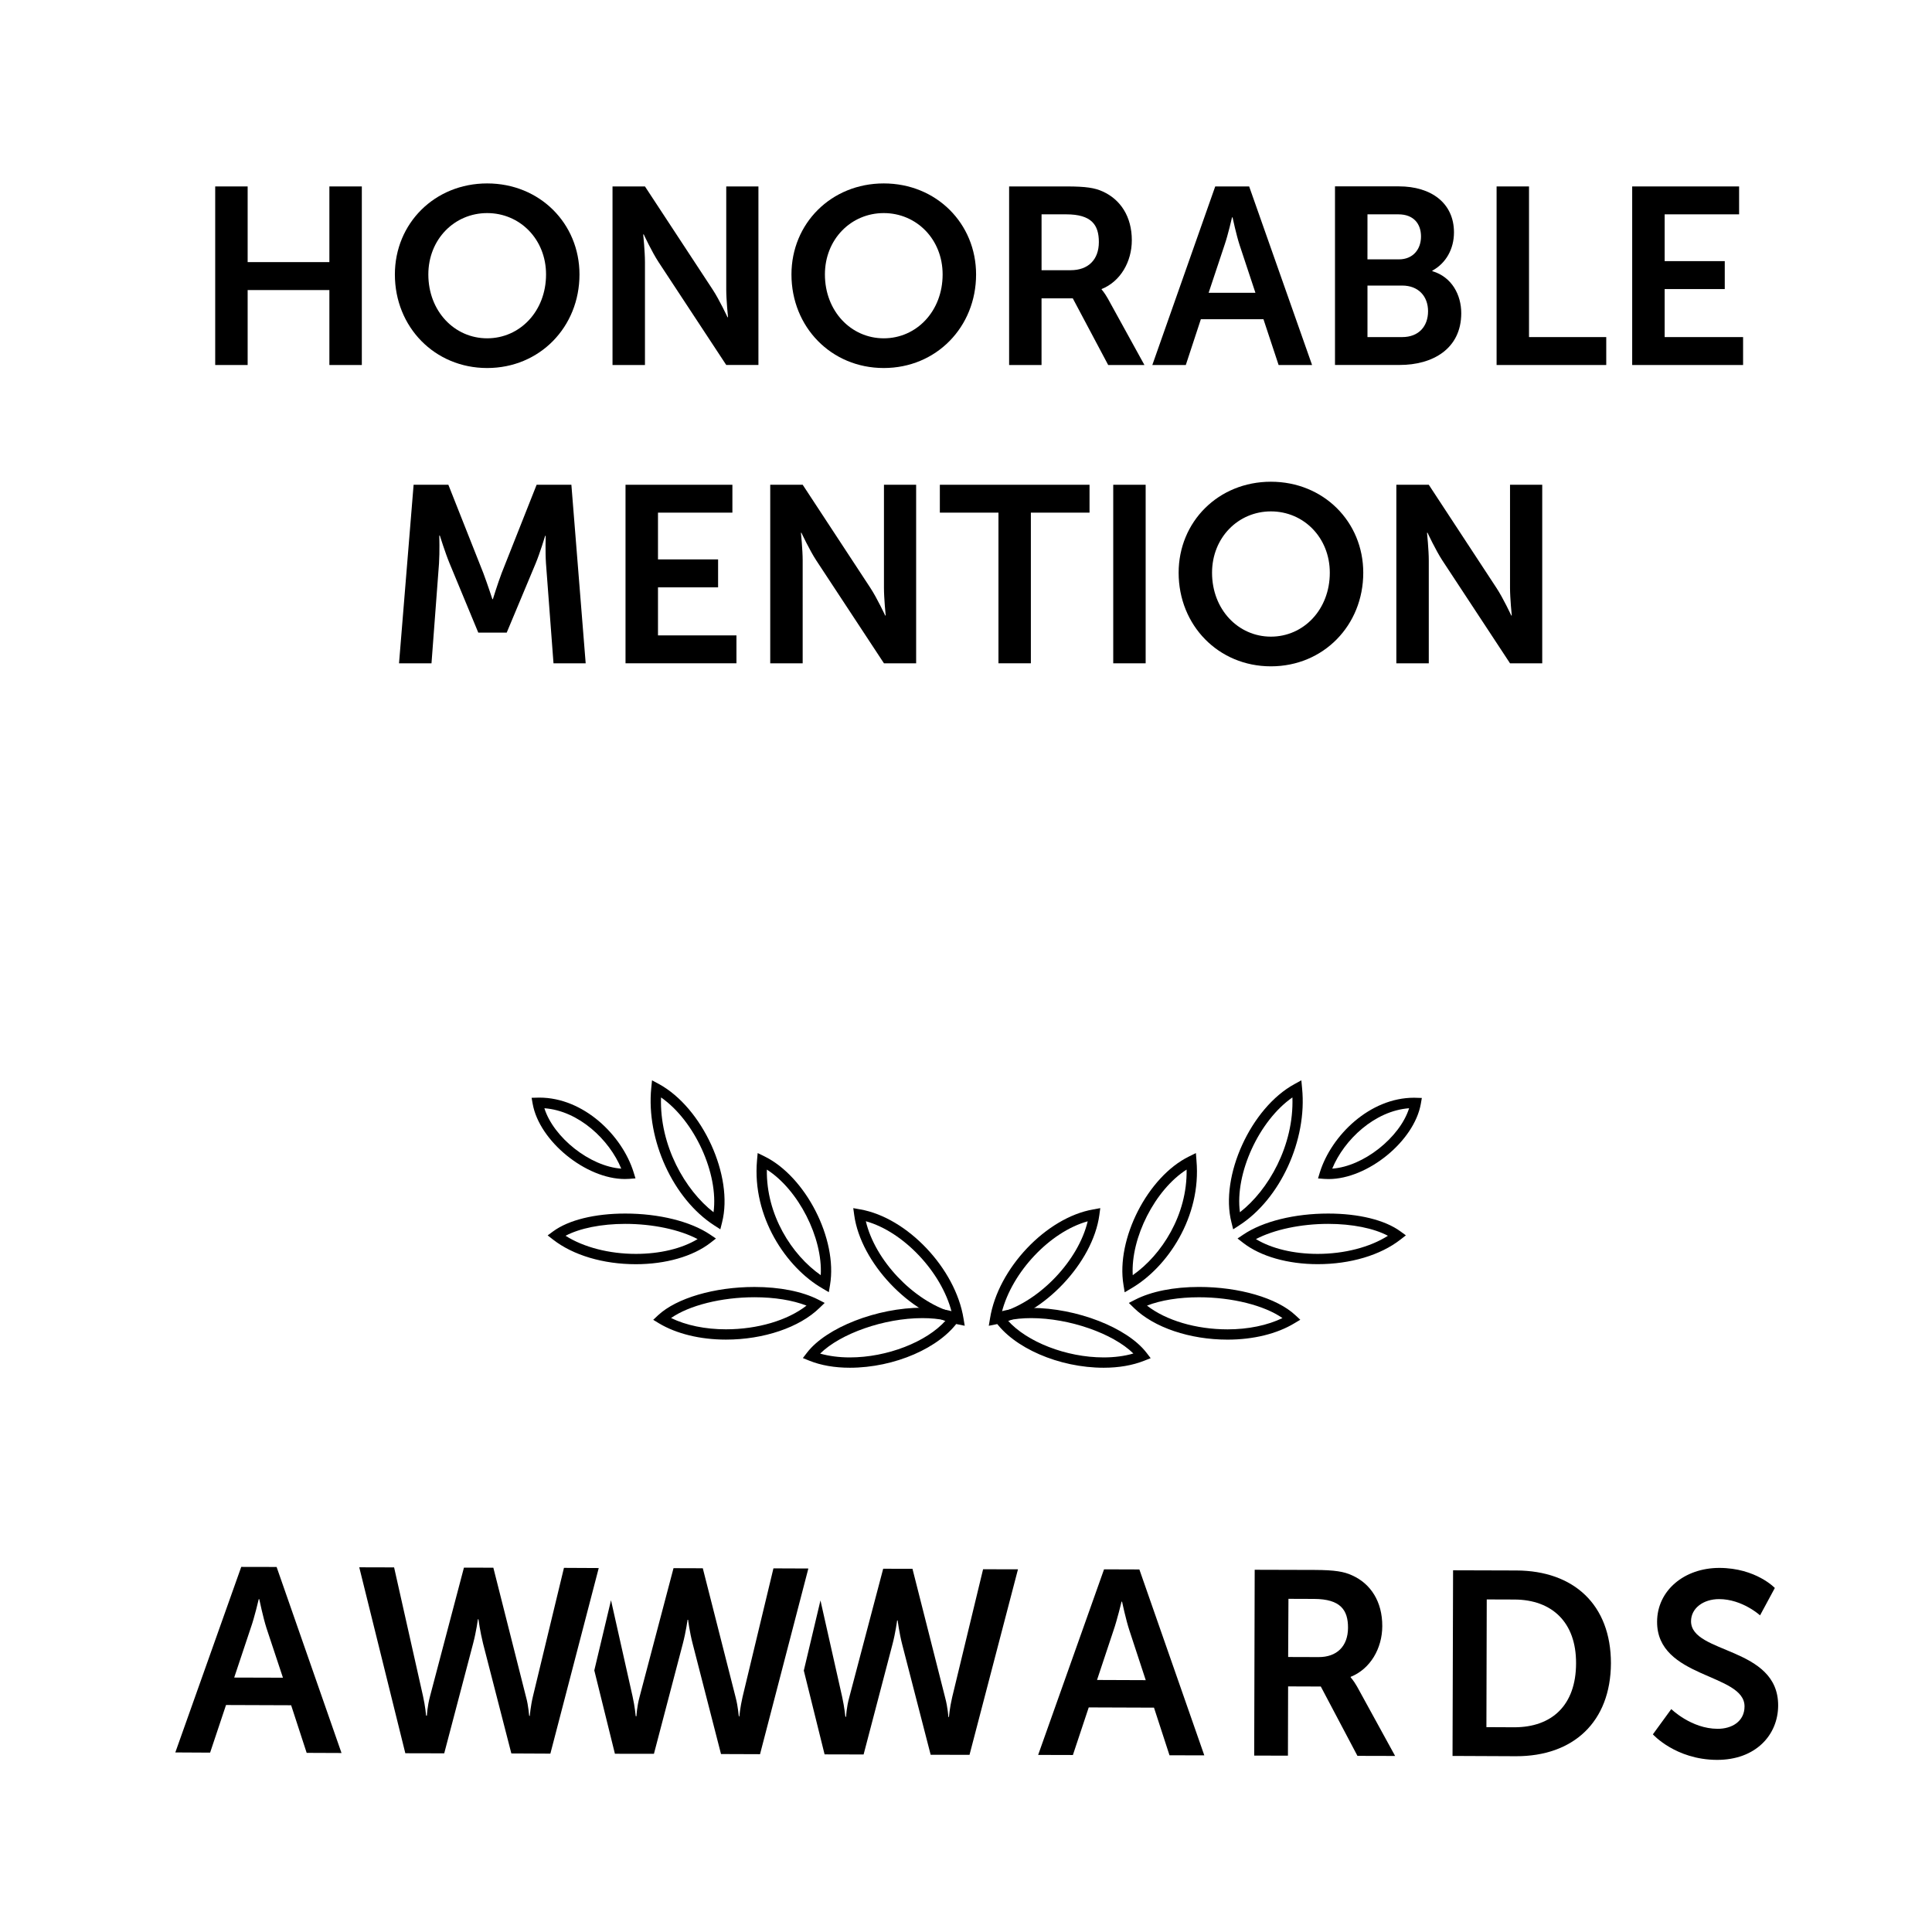 <?xml version="1.0" encoding="utf-8"?>
<!DOCTYPE svg PUBLIC "-//W3C//DTD SVG 1.1//EN" "http://www.w3.org/Graphics/SVG/1.1/DTD/svg11.dtd">
<svg version="1.1" id="Capa_1" xmlns="http://www.w3.org/2000/svg" xmlns:xlink="http://www.w3.org/1999/xlink" x="0px" y="0px"
	 width="82px" height="82px" viewBox="0 0 82 82" enable-background="new 0 0 82 82" xml:space="preserve">
<g id="Layer_1">
	<g id="Layer_1_1_">
	</g>
</g>
<path fill="#000000" d="M30.573,52.176l0.074-0.296c0.498-1.956-0.831-4.862-2.682-5.872l-0.291-0.156l-0.033,0.328
	c-0.219,2.199,0.931,4.707,2.673,5.829L30.573,52.176z M30.285,51.451c-1.202-0.93-2.296-2.826-2.229-4.873
	C29.476,47.563,30.506,49.813,30.285,51.451z"/>
<path fill="#000000" d="M40.894,55.957c-0.342-2.119-2.39-4.281-4.384-4.627l-0.295-0.053l0.041,0.297c0.277,2.016,2.365,4.221,4.379,4.632
	l0.311,0.063L40.894,55.957z M36.749,51.833c1.597,0.444,3.211,2.155,3.644,3.858C38.75,55.193,37.137,53.484,36.749,51.833z"/>
<path fill="#000000" d="M35.178,54.844l0.052-0.313c0.323-1.94-1.031-4.59-2.785-5.452l-0.287-0.14l-0.028,0.315
	c-0.211,2.388,1.235,4.54,2.775,5.429L35.178,54.844z M32.548,49.641c1.337,0.854,2.375,2.887,2.287,4.481
	C33.604,53.264,32.514,51.557,32.548,49.641z"/>
<path fill="#000000" d="M23.478,52.262l-0.234,0.172l0.229,0.178c0.851,0.664,2.132,1.045,3.513,1.045c1.268,0,2.42-0.331,3.162-0.904l0.239-0.186
	l-0.251-0.17c-0.828-0.558-2.173-0.89-3.598-0.89C25.251,51.507,24.135,51.779,23.478,52.262z M26.987,53.219
	c-1.132,0-2.219-0.283-2.983-0.769c0.602-0.319,1.52-0.505,2.534-0.505c1.166,0,2.304,0.242,3.07,0.646
	C28.944,52.993,28.011,53.219,26.987,53.219z"/>
<path fill="#000000" d="M36.07,58.051c1.892,0,3.837-0.845,4.627-2.01l0.163-0.24l-0.276-0.093c-0.412-0.134-0.897-0.205-1.438-0.205
	c-1.924,0-4.073,0.841-4.894,1.908l-0.176,0.229l0.268,0.109C34.842,57.95,35.423,58.051,36.07,58.051z M39.146,55.945
	c0.364,0,0.697,0.031,0.995,0.098c-0.808,0.91-2.484,1.57-4.071,1.57c-0.456,0-0.886-0.057-1.261-0.162
	C35.67,56.602,37.52,55.945,39.146,55.945z"/>
<path fill="#000000" d="M30.811,56.857L30.811,56.857c1.602,0,3.125-0.516,3.974-1.348l0.217-0.209L34.73,55.16
	c-0.676-0.346-1.639-0.537-2.708-0.537c-1.701,0-3.304,0.473-4.085,1.195l-0.212,0.199l0.248,0.151
	C28.711,56.609,29.719,56.857,30.811,56.857z M32.023,55.059c0.849,0,1.617,0.125,2.208,0.355c-0.803,0.626-2.077,1.006-3.42,1.006
	c-0.878,0-1.692-0.169-2.329-0.479C29.249,55.406,30.617,55.059,32.023,55.059z"/>
<path fill="#000000" d="M22.608,46.848c0.28,1.582,2.255,3.193,3.912,3.193c0.06,0,0.119-0.002,0.177-0.006l0.275-0.021l-0.082-0.266
	c-0.484-1.555-2.112-3.162-3.997-3.162l-0.33,0.008L22.608,46.848z M26.368,49.6c-1.323-0.091-2.873-1.32-3.263-2.563
	C24.565,47.145,25.862,48.372,26.368,49.6z"/>
<path fill="#000000" d="M52.266,51.88l0.073,0.296l0.253-0.164c1.745-1.121,2.896-3.627,2.672-5.828l-0.031-0.332l-0.291,0.16
	C53.094,47.018,51.766,49.924,52.266,51.88z M54.854,46.578c0.068,2.047-1.026,3.943-2.228,4.873
	C52.404,49.813,53.438,47.563,54.854,46.578z"/>
<path fill="#000000" d="M42.02,55.957l-0.053,0.313l0.313-0.063c2.015-0.409,4.102-2.616,4.379-4.632l0.04-0.298l-0.296,0.054
	C44.408,51.676,42.357,53.838,42.02,55.957z M42.52,55.693c0.435-1.705,2.047-3.414,3.645-3.857
	C45.773,53.484,44.162,55.193,42.52,55.693z"/>
<path fill="#000000" d="M50.782,49.259l-0.024-0.319l-0.29,0.143c-1.757,0.861-3.11,3.51-2.784,5.453l0.051,0.313l0.273-0.162
	C49.548,53.794,50.994,51.645,50.782,49.259z M50.363,49.641c0.035,1.916-1.055,3.623-2.286,4.481
	C47.988,52.527,49.027,50.495,50.363,49.641z"/>
<path fill="#000000" d="M56.373,51.507c-1.425,0-2.77,0.332-3.598,0.89l-0.25,0.168l0.24,0.187c0.741,0.574,1.895,0.903,3.164,0.903
	c1.385,0,2.663-0.381,3.512-1.045l0.229-0.178l-0.233-0.17C58.777,51.779,57.662,51.507,56.373,51.507z M55.926,53.219
	c-1.023,0-1.958-0.226-2.621-0.628c0.766-0.401,1.902-0.646,3.068-0.646c1.016,0,1.934,0.186,2.535,0.505
	C58.145,52.936,57.057,53.219,55.926,53.219z"/>
<path fill="#000000" d="M42.328,55.708l-0.276,0.093l0.161,0.24c0.792,1.165,2.736,2.01,4.629,2.01c0.646,0,1.227-0.101,1.727-0.3l0.269-0.106
	l-0.176-0.229c-0.821-1.069-2.97-1.905-4.896-1.905C43.227,55.508,42.741,55.574,42.328,55.708z M46.842,57.613
	c-1.587,0-3.264-0.66-4.07-1.57c0.297-0.064,0.631-0.098,0.994-0.098c1.623,0,3.478,0.654,4.338,1.502
	C47.729,57.557,47.298,57.613,46.842,57.613z"/>
<path fill="#000000" d="M55.188,56.014l-0.213-0.197c-0.781-0.728-2.385-1.195-4.086-1.195c-1.068,0-2.029,0.191-2.707,0.54L47.911,55.3
	l0.216,0.212c0.85,0.832,2.373,1.346,3.975,1.346c1.092,0,2.1-0.248,2.838-0.696L55.188,56.014z M52.102,56.422
	c-1.343,0-2.617-0.381-3.42-1.008c0.59-0.23,1.358-0.354,2.207-0.354c1.407,0,2.774,0.346,3.543,0.883
	C53.794,56.251,52.979,56.422,52.102,56.422z"/>
<path fill="#000000" d="M56.021,49.752l-0.08,0.264l0.274,0.021c0.062,0.004,0.117,0.006,0.177,0.006c1.656,0,3.631-1.61,3.912-3.192l0.043-0.25
	l-0.328-0.01C58.134,46.589,56.508,48.197,56.021,49.752z M56.544,49.6c0.505-1.228,1.804-2.455,3.263-2.563
	C59.415,48.279,57.866,49.51,56.544,49.6z"/>
<path fill="#000000" d="M32.827,66.566l-1.309,5.451c-0.103,0.443-0.139,0.834-0.139,0.834h-0.017c-0.013,0-0.025-0.379-0.146-0.836l-1.387-5.453
	l-1.243-0.004l-1.436,5.445c-0.124,0.453-0.137,0.836-0.137,0.836h-0.031c0,0-0.034-0.39-0.133-0.836l-0.916-4.084l-0.709,2.977
	l0.875,3.539l1.656,0.002l1.223-4.662c0.135-0.508,0.204-1.026,0.204-1.026h0.023c0,0,0.063,0.521,0.197,1.028l1.2,4.67l1.656,0.006
	l2.051-7.881L32.827,66.566z"/>
<path fill="#000000" d="M40.412,72.041c-0.104,0.447-0.137,0.834-0.137,0.834h-0.024c0,0-0.018-0.383-0.139-0.834l-1.384-5.456l-1.243-0.003
	l-1.437,5.449c-0.126,0.453-0.137,0.832-0.137,0.832h-0.03c0,0-0.039-0.387-0.135-0.832l-0.923-4.104l-0.707,2.977l0.882,3.557
	l1.656,0.004l1.221-4.66c0.135-0.507,0.201-1.027,0.201-1.027H38.1c0,0,0.065,0.525,0.195,1.029l1.205,4.67l1.649,0.004l2.057-7.875
	l-1.481-0.002L40.412,72.041z"/>
<path fill="#000000" d="M46.859,66.607l-2.797,7.877l1.475,0.004l0.672-2.02l2.77,0.01l0.658,2.021l1.477,0.004l-2.756-7.891L46.859,66.607z
	 M46.561,71.303l0.701-2.107c0.153-0.441,0.34-1.217,0.34-1.217h0.021c0,0,0.164,0.772,0.312,1.219l0.694,2.113L46.561,71.303z"/>
<path fill="#000000" d="M57.327,71.195V71.17c0.834-0.333,1.339-1.208,1.341-2.15c0.005-1.041-0.491-1.805-1.283-2.158
	c-0.34-0.158-0.729-0.225-1.587-0.229l-2.541-0.007h-0.004l-0.021,7.886l1.432,0.004l0.007-2.94l1.388,0.005l1.555,2.943
	l1.599,0.004l-1.614-2.943C57.438,71.305,57.327,71.195,57.327,71.195z M55.967,70.332l-1.294-0.004l0.013-2.469l1.092,0.004
	c1.119,0.006,1.44,0.473,1.436,1.228C57.21,69.879,56.734,70.334,55.967,70.332z"/>
<path fill="#000000" d="M64.361,66.656l-2.688-0.008l-0.023,7.879l2.692,0.012c2.433,0.007,4.019-1.454,4.031-3.943
	C68.373,68.109,66.795,66.665,64.361,66.656z M64.268,73.311l-1.18-0.006l0.014-5.42l1.183,0.004
	c1.569,0.008,2.616,0.95,2.608,2.707C66.891,72.375,65.866,73.313,64.268,73.311z"/>
<path fill="#000000" d="M71.773,68.811c0-0.558,0.526-0.94,1.191-0.94c0.985,0.001,1.738,0.69,1.738,0.69l0.627-1.162c0,0-0.798-0.846-2.35-0.852
	c-1.508-0.001-2.643,0.971-2.647,2.281c-0.013,2.42,3.713,2.184,3.711,3.597c0,0.644-0.546,0.955-1.146,0.951
	c-1.113-0.003-1.963-0.837-1.963-0.837l-0.781,1.072c0,0,0.962,1.076,2.717,1.084c1.639,0.006,2.595-1.051,2.6-2.305
	C75.48,69.875,71.773,70.208,71.773,68.811z"/>
<path fill="#000000" d="M10.239,66.504l-2.798,7.875l1.477,0.008l0.675-2.021l2.764,0.01l0.659,2.021l1.479,0.006l-2.755-7.896L10.239,66.504z
	 M9.94,71.201l0.702-2.105c0.159-0.445,0.34-1.224,0.34-1.224h0.022c0,0,0.162,0.78,0.306,1.228l0.699,2.107L9.94,71.201z"/>
<path fill="#000000" d="M23.936,66.545l-1.316,5.451c-0.104,0.439-0.134,0.832-0.134,0.832h-0.021c-0.016,0-0.02-0.381-0.146-0.832l-1.38-5.458
	l-1.248-0.003l-1.437,5.451c-0.121,0.451-0.135,0.83-0.135,0.83h-0.034c0,0-0.032-0.387-0.132-0.832l-1.226-5.459l-1.479-0.004
	l1.955,7.892l1.651,0.004l1.226-4.66c0.135-0.512,0.204-1.032,0.204-1.032h0.022c0,0,0.07,0.524,0.197,1.035l1.2,4.662l1.656,0.008
	l2.053-7.877L23.936,66.545z"/>
<g>
	<polygon fill="#000000" points="10.511,12.311 13.98,12.311 13.98,15.492 15.357,15.492 15.357,7.913 13.98,7.913 13.98,11.125 10.511,11.125 
		10.511,7.913 9.134,7.913 9.134,15.492 10.511,15.492 	"/>
	<path fill="#000000" d="M20.677,15.62c2.23,0,3.918-1.741,3.918-3.971c0-2.166-1.688-3.864-3.918-3.864c-2.229,0-3.917,1.698-3.917,3.864
		C16.76,13.879,18.448,15.62,20.677,15.62z M20.677,9.044c1.389,0,2.499,1.11,2.499,2.604c0,1.56-1.109,2.711-2.499,2.711
		c-1.389,0-2.497-1.152-2.497-2.711C18.181,10.154,19.29,9.044,20.677,9.044z"/>
	<path fill="#000000" d="M27.374,11.125c0-0.449-0.074-1.175-0.074-1.175h0.023c0,0,0.341,0.737,0.629,1.175l2.872,4.366h1.366V7.913h-1.366v4.376
		c0,0.447,0.075,1.174,0.075,1.174h-0.022c0,0-0.342-0.737-0.63-1.174l-2.873-4.376h-1.377v7.579h1.377V11.125z"/>
	<path fill="#000000" d="M37.509,15.62c2.231,0,3.919-1.741,3.919-3.971c0-2.166-1.688-3.864-3.919-3.864c-2.229,0-3.917,1.698-3.917,3.864
		C33.592,13.879,35.279,15.62,37.509,15.62z M37.509,9.044c1.389,0,2.499,1.11,2.499,2.604c0,1.56-1.109,2.711-2.499,2.711
		c-1.387,0-2.497-1.152-2.497-2.711C35.012,10.154,36.122,9.044,37.509,9.044z"/>
	<path fill="#000000" d="M44.206,12.662h1.326l1.503,2.83h1.538l-1.558-2.83c-0.153-0.267-0.258-0.373-0.258-0.373v-0.022
		c0.802-0.32,1.281-1.164,1.281-2.07c0-1.003-0.479-1.729-1.238-2.071c-0.331-0.15-0.703-0.213-1.526-0.213H42.83v7.579h1.376
		V12.662z M44.206,9.097h1.046c1.079,0,1.387,0.45,1.387,1.176c0,0.757-0.461,1.195-1.194,1.195h-1.238V9.097z"/>
	<path fill="#000000" d="M50.968,13.549h2.657l0.643,1.943h1.42l-2.67-7.579h-1.44l-2.67,7.579h1.421L50.968,13.549z M51.973,10.399
		c0.148-0.426,0.318-1.174,0.318-1.174h0.022c0,0,0.16,0.748,0.299,1.174l0.672,2.028h-1.986L51.973,10.399z"/>
	<path fill="#000000" d="M62.02,13.292c0-0.769-0.394-1.537-1.228-1.783v-0.022c0.576-0.311,0.919-0.918,0.919-1.623
		c0-1.249-0.972-1.954-2.337-1.954h-2.713v7.58h2.743C60.804,15.492,62.02,14.807,62.02,13.292z M58.04,9.097h1.311
		c0.643,0,0.961,0.396,0.961,0.94c0,0.546-0.341,0.971-0.938,0.971h-1.335L58.04,9.097L58.04,9.097z M58.04,12.12h1.472
		c0.694,0,1.099,0.459,1.099,1.089c0,0.64-0.394,1.098-1.099,1.098H58.04V12.12z"/>
	<polygon fill="#000000" points="68.174,14.307 64.896,14.307 64.896,7.913 63.52,7.913 63.52,15.492 68.174,15.492 	"/>
	<polygon fill="#000000" points="73.982,14.307 70.653,14.307 70.653,12.269 73.204,12.269 73.204,11.083 70.653,11.083 70.653,9.097 73.813,9.097 
		73.813,7.913 69.275,7.913 69.275,15.492 73.982,15.492 	"/>
	<path fill="#000000" d="M22.776,20.575l-1.483,3.746c-0.17,0.449-0.374,1.11-0.374,1.11h-0.021c0,0-0.215-0.661-0.385-1.11l-1.483-3.746h-1.475
		l-0.619,7.578h1.378l0.319-4.238c0.032-0.502,0.012-1.185,0.012-1.185h0.022c0,0,0.235,0.749,0.416,1.185l1.217,2.936h1.206
		l1.228-2.936c0.182-0.437,0.405-1.174,0.405-1.174h0.022c0,0-0.022,0.672,0.012,1.174l0.319,4.238h1.366l-0.607-7.578H22.776z"/>
	<polygon fill="#000000" points="31.085,21.758 31.085,20.575 26.549,20.575 26.549,28.152 31.257,28.152 31.257,26.968 27.927,26.968 
		27.927,24.929 30.478,24.929 30.478,23.743 27.927,23.743 27.927,21.758 	"/>
	<path fill="#000000" d="M34.068,23.786c0-0.448-0.074-1.174-0.074-1.174h0.021c0,0,0.343,0.736,0.63,1.174l2.873,4.367h1.366v-7.579h-1.366v4.375
		c0,0.449,0.073,1.175,0.073,1.175H37.57c0,0-0.343-0.736-0.631-1.175l-2.871-4.375h-1.377v7.579h1.377V23.786z"/>
	<polygon fill="#000000" points="42.378,28.152 43.753,28.152 43.753,21.758 46.243,21.758 46.243,20.575 39.89,20.575 39.89,21.758 42.378,21.758 
			"/>
	<rect fill="#000000" x="47.249" y="20.575" width="1.376" height="7.578"/>
	<path fill="#000000" d="M57.861,24.309c0-2.166-1.688-3.863-3.92-3.863c-2.229,0-3.916,1.697-3.916,3.863c0,2.231,1.687,3.972,3.916,3.972
		C56.174,28.281,57.861,26.54,57.861,24.309z M53.941,27.021c-1.386,0-2.498-1.152-2.498-2.712c0-1.492,1.112-2.604,2.498-2.604
		c1.39,0,2.5,1.112,2.5,2.604C56.441,25.869,55.331,27.021,53.941,27.021z"/>
	<path fill="#000000" d="M59.265,20.575v7.578h1.377v-4.365c0-0.449-0.075-1.175-0.075-1.175h0.023c0,0,0.342,0.737,0.629,1.175l2.871,4.365h1.367
		v-7.578H64.09v4.375c0,0.448,0.074,1.175,0.074,1.175h-0.021c0,0-0.341-0.736-0.631-1.175l-2.87-4.375H59.265z"/>
</g>
</svg>
